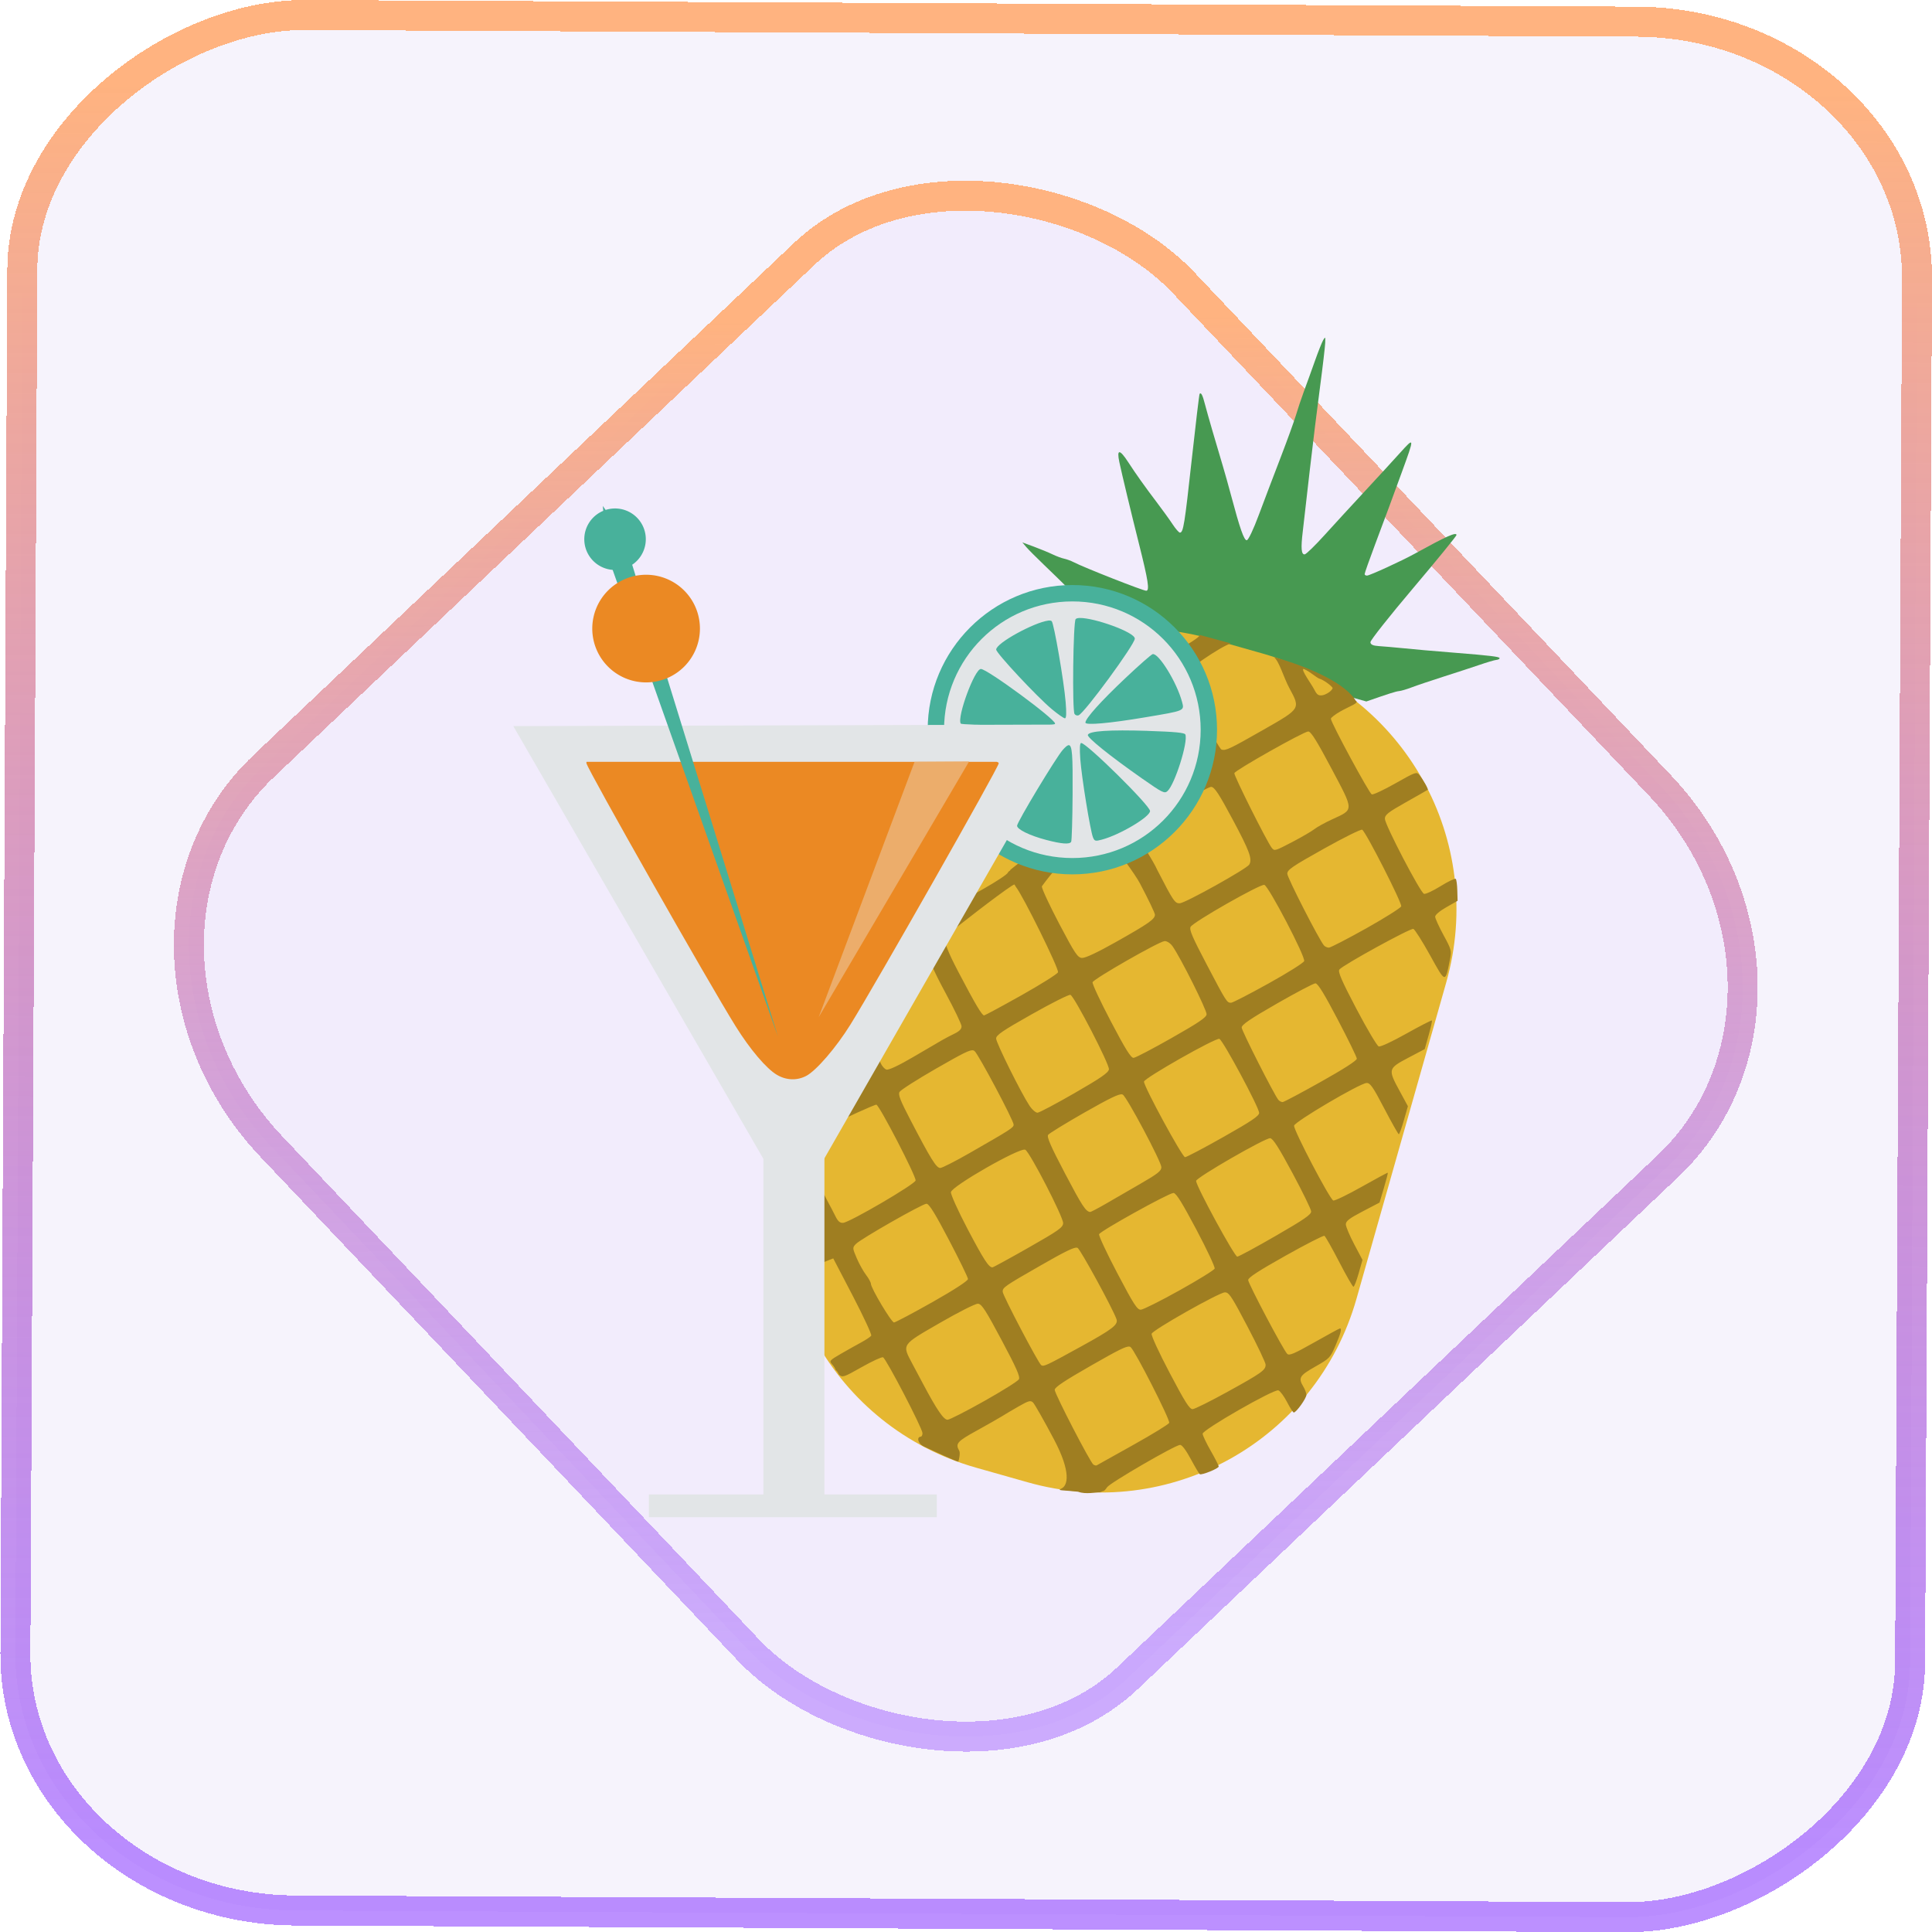 <?xml version="1.0" encoding="UTF-8" standalone="no"?>
<svg
   width="46"
   height="46"
   version="1.1"
   viewBox="0 0 12.171 12.171"
   id="svg12"
   sodipodi:docname="handbrake.svg"
   inkscape:version="1.3.2 (091e20ef0f, 2023-11-25)"
   xmlns:inkscape="http://www.inkscape.org/namespaces/inkscape"
   xmlns:sodipodi="http://sodipodi.sourceforge.net/DTD/sodipodi-0.dtd"
   xmlns:xlink="http://www.w3.org/1999/xlink"
   xmlns="http://www.w3.org/2000/svg"
   xmlns:svg="http://www.w3.org/2000/svg">
  <defs
     id="defs16">
    <linearGradient
       id="c"
       y1="523.8"
       x1="403.57"
       y2="536.8"
       x2="416.57"
       gradientUnits="userSpaceOnUse"
       gradientTransform="matrix(0.345,0,0,0.345,-134.804,-174.633)">
      <stop
         stop-color="#292c2f"
         id="stop1568" />
      <stop
         offset="1"
         stop-opacity="0"
         id="stop1570" />
    </linearGradient>
    <linearGradient
       xlink:href="#b-2"
       id="linearGradient4189"
       x1="14.369"
       y1="22.522"
       x2="26.522"
       y2="22.522"
       gradientUnits="userSpaceOnUse" />
    <linearGradient
       x1="36"
       gradientUnits="userSpaceOnUse"
       x2="14"
       y2="12"
       y1="44"
       id="b-2">
      <stop
         style="stop-color:#bfc9c9;stop-opacity:1"
         stop-color="#536161"
         id="stop1579" />
      <stop
         style="stop-color:#fbfbfb;stop-opacity:1"
         stop-color="#f4f5f5"
         offset="1"
         id="stop1581" />
    </linearGradient>
    <linearGradient
       xlink:href="#b-2"
       id="linearGradient4428"
       gradientUnits="userSpaceOnUse"
       x1="31.586"
       y1="36.345"
       x2="1.203"
       y2="6.723" />
    <linearGradient
       xlink:href="#b-2"
       id="linearGradient4189-3"
       x1="14.369"
       y1="22.522"
       x2="26.522"
       y2="22.522"
       gradientUnits="userSpaceOnUse"
       gradientTransform="translate(20.842,61.554)" />
    <linearGradient
       xlink:href="#b-2"
       id="linearGradient4428-5"
       gradientUnits="userSpaceOnUse"
       x1="31.586"
       y1="36.345"
       x2="1.203"
       y2="6.723"
       gradientTransform="translate(20.842,61.554)" />
    <linearGradient
       xlink:href="#b-2"
       id="linearGradient4189-3-3"
       x1="14.369"
       y1="22.522"
       x2="26.522"
       y2="22.522"
       gradientUnits="userSpaceOnUse"
       gradientTransform="translate(4.377,4.421)" />
    <linearGradient
       xlink:href="#b-2"
       id="linearGradient4428-5-5"
       gradientUnits="userSpaceOnUse"
       x1="31.586"
       y1="36.345"
       x2="1.203"
       y2="6.723"
       gradientTransform="translate(4.377,4.421)" />
    <linearGradient
       inkscape:collect="always"
       xlink:href="#linearGradient11"
       id="linearGradient13"
       x1="-43.819"
       y1="23.12"
       x2="-1.955"
       y2="23.12"
       gradientUnits="userSpaceOnUse"
       gradientTransform="scale(0.265)" />
    <linearGradient
       id="linearGradient11"
       inkscape:collect="always">
      <stop
         style="stop-color:#9955ff;stop-opacity:0.656;"
         offset="0"
         id="stop4-3" />
      <stop
         style="stop-color:#ffb380;stop-opacity:1"
         offset="1"
         id="stop11" />
    </linearGradient>
    <linearGradient
       inkscape:collect="always"
       xlink:href="#linearGradient14"
       id="linearGradient15"
       x1="-9.685"
       y1="45.161"
       x2="11.988"
       y2="21.735"
       gradientUnits="userSpaceOnUse"
       gradientTransform="scale(0.265)" />
    <linearGradient
       id="linearGradient14"
       inkscape:collect="always">
      <stop
         style="stop-color:#9955ff;stop-opacity:0.452;"
         offset="0"
         id="stop12" />
      <stop
         style="stop-color:#ffb380;stop-opacity:1"
         offset="1"
         id="stop13" />
    </linearGradient>
    <filter
       id="filter2917-3"
       x="-0.962"
       y="-0.667"
       width="2.924"
       height="2.335"
       color-interpolation-filters="sRGB">
      <feGaussianBlur
         stdDeviation="0.287"
         id="feGaussianBlur732-5" />
    </filter>
    <filter
       id="filter1"
       x="-0.962"
       y="-0.667"
       width="2.924"
       height="2.335"
       color-interpolation-filters="sRGB">
      <feGaussianBlur
         stdDeviation="0.287"
         id="feGaussianBlur1" />
    </filter>
    <filter
       id="filter2"
       x="-0.962"
       y="-0.667"
       width="2.924"
       height="2.335"
       color-interpolation-filters="sRGB">
      <feGaussianBlur
         stdDeviation="0.287"
         id="feGaussianBlur2" />
    </filter>
    <linearGradient
       id="linearGradient80038"
       x1="33.014"
       x2="34.219"
       y1="10.136"
       y2="9.447"
       gradientTransform="matrix(1.984,-0.356,0.356,1.984,26.406,12.935)"
       gradientUnits="userSpaceOnUse">
      <stop
         stop-color="#3c292c"
         offset="0"
         id="stop236" />
      <stop
         stop-color="#c2bbc2"
         offset=".156"
         id="stop238" />
      <stop
         stop-color="#50393c"
         offset=".43"
         id="stop240" />
      <stop
         stop-color="#dddee3"
         offset=".602"
         id="stop242" />
      <stop
         stop-color="#6a5a5b"
         offset=".89"
         id="stop244" />
      <stop
         stop-color="#806e74"
         offset="1"
         id="stop246" />
    </linearGradient>
    <linearGradient
       id="linearGradient126082"
       x1="33.173"
       x2="34.636"
       y1="10.722"
       y2="9.847"
       gradientTransform="matrix(1.984,-0.356,0.356,1.984,26.406,12.935)"
       gradientUnits="userSpaceOnUse">
      <stop
         stop-color="#533c3c"
         offset="0"
         id="stop249" />
      <stop
         stop-color="#c2bac0"
         offset=".08"
         id="stop251" />
      <stop
         stop-color="#432c2d"
         offset=".468"
         id="stop253" />
      <stop
         stop-color="#cecbd2"
         offset=".602"
         id="stop255" />
      <stop
         stop-color="#675556"
         offset=".914"
         id="stop257" />
      <stop
         stop-color="#8a7b84"
         offset="1"
         id="stop259" />
    </linearGradient>
    <linearGradient
       id="linearGradient181487"
       x1="33.624"
       x2="35.493"
       y1="12.027"
       y2="10.924"
       gradientTransform="matrix(1.984,-0.356,0.356,1.984,26.403,12.936)"
       gradientUnits="userSpaceOnUse">
      <stop
         stop-color="#542a2e"
         offset="0"
         id="stop262" />
      <stop
         stop-color="#482a2d"
         offset=".064"
         id="stop264" />
      <stop
         stop-color="#341e21"
         offset=".196"
         id="stop266" />
      <stop
         stop-color="#664748"
         offset=".535"
         id="stop268" />
      <stop
         stop-color="#d2cad1"
         offset=".669"
         id="stop270" />
      <stop
         stop-color="#55363a"
         offset=".952"
         id="stop272" />
      <stop
         stop-color="#70494f"
         offset="1"
         id="stop274" />
    </linearGradient>
    <linearGradient
       id="linearGradient2181"
       x1="32.855"
       x2="32.855"
       y1="1.768"
       y2="10.314"
       gradientTransform="matrix(1.984,-0.356,0.356,1.984,23.35,13.483)"
       gradientUnits="userSpaceOnUse">
      <stop
         stop-color="#f6ffff"
         offset="0"
         id="stop219" />
      <stop
         stop-color="#583e3f"
         offset="1"
         id="stop221" />
    </linearGradient>
    <linearGradient
       id="linearGradient27086"
       x1="32.855"
       x2="32.855"
       y1="1.768"
       y2="10.314"
       gradientTransform="matrix(1.954,-0.35,0.35,1.954,24.362,13.488)"
       gradientUnits="userSpaceOnUse">
      <stop
         stop-color="#f4fbfb"
         offset="0"
         id="stop224" />
      <stop
         stop-color="#565050"
         offset=".5"
         id="stop226" />
      <stop
         stop-color="#c2b4b2"
         offset="1"
         id="stop228" />
    </linearGradient>
    <radialGradient
       id="radialGradient1539-3"
       cx="33.299"
       cy="5.984"
       r="3.27"
       gradientTransform="matrix(0.7,0,0,0.7,-16.969,5.149)"
       gradientUnits="userSpaceOnUse">
      <stop
         stop-color="#fff"
         stop-opacity=".204"
         offset="0"
         id="stop212-8" />
      <stop
         stop-color="#fff"
         stop-opacity=".204"
         offset=".7"
         id="stop214-3" />
      <stop
         stop-color="#191919"
         offset="1"
         id="stop216-3" />
    </radialGradient>
    <linearGradient
       id="linearGradient59103"
       x1="31.418"
       x2="31.418"
       y1="9.307"
       y2="2.617"
       gradientTransform="matrix(2.016,0,0,2.016,23.659,17.391)"
       gradientUnits="userSpaceOnUse">
      <stop
         stop-color="#f3f7f6"
         offset="0"
         id="stop231" />
      <stop
         stop-color="#605e5d"
         offset="1"
         id="stop233" />
    </linearGradient>
    <linearGradient
       id="linearGradient997"
       x1="-228.54"
       x2="-228.54"
       y1="49.422"
       y2="52.342"
       gradientTransform="translate(237.02,-44.947)"
       gradientUnits="userSpaceOnUse">
      <stop
         stop-color="#fff"
         offset="0"
         id="stop283" />
      <stop
         stop-color="#fff"
         stop-opacity="0"
         offset="1"
         id="stop285" />
    </linearGradient>
    <filter
       id="filter1229-6"
       x="-0.069"
       y="-0.107"
       width="1.138"
       height="1.214"
       color-interpolation-filters="sRGB">
      <feGaussianBlur
         stdDeviation="0.135"
         id="feGaussianBlur277-8" />
    </filter>
    <filter
       id="filter2-3"
       x="-0.069"
       y="-0.107"
       width="1.138"
       height="1.214"
       color-interpolation-filters="sRGB">
      <feGaussianBlur
         stdDeviation="0.135"
         id="feGaussianBlur2-6" />
    </filter>
  </defs>
  <sodipodi:namedview
     id="namedview14"
     pagecolor="#000000"
     bordercolor="#666666"
     borderopacity="1.0"
     inkscape:showpageshadow="2"
     inkscape:pageopacity="0.0"
     inkscape:pagecheckerboard="0"
     inkscape:deskcolor="#d1d1d1"
     showgrid="false"
     inkscape:zoom="5.2149125"
     inkscape:cx="23.20269"
     inkscape:cy="53.692176"
     inkscape:window-width="1920"
     inkscape:window-height="996"
     inkscape:window-x="0"
     inkscape:window-y="0"
     inkscape:window-maximized="1"
     inkscape:current-layer="svg12">
    <inkscape:grid
       type="xygrid"
       id="grid244"
       originx="9.789"
       originy="-31.749"
       spacingy="1"
       spacingx="1"
       units="px"
       visible="false" />
  </sodipodi:namedview>
  <rect
     x="-12.026"
     y="0.149"
     width="11.941"
     height="11.936"
     rx="1.612"
     stroke="url(#paint4_linear_77:23)"
     shape-rendering="crispEdges"
     id="rect5-6-7-3"
     ry="1.774"
     transform="matrix(0.005,-1,1,0.005,0,0)"
     style="fill:#c6afe9;fill-opacity:0.15;stroke:url(#linearGradient13);stroke-width:0.189;stroke-opacity:1" />
  <rect
     x="-3.727"
     y="4.645"
     width="7.913"
     height="7.912"
     rx="1.612"
     shape-rendering="crispEdges"
     id="rect5-6-6-6-6"
     style="fill:#ccaaff;fill-opacity:0.1;stroke:url(#linearGradient15);stroke-width:0.189;stroke-opacity:1"
     ry="1.774"
     transform="matrix(0.726,-0.688,0.688,0.726,0,0)" />
  <g
     transform="matrix(0.184,0,0,0.184,-68.991,-90.558)"
     id="g32-3-5"
     style="stroke-width:1.131">
    <path
       style="fill:#479951;fill-opacity:1;stroke-width:1.131"
       d="m 35.738,3.93 c -0.011,0.006 -0.029,0.035 -0.057,0.082 -0.043,0.075 -0.17,0.394 -0.281,0.709 -0.111,0.315 -0.281,0.783 -0.377,1.043 -0.096,0.259 -0.219,0.631 -0.275,0.822 -0.057,0.191 -0.292,0.844 -0.525,1.449 -0.233,0.605 -0.568,1.486 -0.744,1.959 -0.186,0.501 -0.359,0.863 -0.412,0.867 -0.094,0.008 -0.236,-0.401 -0.543,-1.553 -0.084,-0.316 -0.209,-0.761 -0.277,-0.988 -0.219,-0.725 -0.532,-1.803 -0.615,-2.125 -0.078,-0.305 -0.13,-0.405 -0.18,-0.346 -0.014,0.016 -0.134,1.022 -0.268,2.236 -0.246,2.241 -0.288,2.506 -0.404,2.516 -0.036,0.003 -0.15,-0.13 -0.256,-0.291 -0.106,-0.161 -0.339,-0.483 -0.518,-0.719 -0.447,-0.591 -0.726,-0.984 -0.998,-1.402 -0.296,-0.454 -0.399,-0.455 -0.305,-0.006 0.084,0.397 0.408,1.751 0.68,2.83 0.308,1.227 0.361,1.568 0.244,1.578 -0.093,0.008 -2.133,-0.794 -2.488,-0.979 -0.091,-0.047 -0.237,-0.101 -0.324,-0.119 -0.087,-0.018 -0.265,-0.084 -0.398,-0.148 -0.133,-0.064 -0.421,-0.183 -0.639,-0.264 l -0.396,-0.146 0.141,0.166 c 0.079,0.091 0.348,0.361 0.596,0.598 0.248,0.237 0.643,0.621 0.879,0.857 0.236,0.236 0.477,0.477 0.537,0.533 0.06,0.056 0.197,0.198 0.305,0.316 0.108,0.119 0.384,0.296 0.615,0.393 0.18,0.075 0.365,0.169 0.543,0.27 l 8.162,2.314 c 0.753,-0.263 1.016,-0.347 1.117,-0.355 0.072,-0.006 0.268,-0.064 0.438,-0.129 0.169,-0.065 0.651,-0.227 1.07,-0.361 0.419,-0.134 0.977,-0.315 1.236,-0.404 0.259,-0.089 0.523,-0.168 0.588,-0.174 0.065,-0.006 0.116,-0.033 0.113,-0.061 -0.004,-0.049 -0.302,-0.086 -1.551,-0.186 -0.86,-0.069 -1.186,-0.098 -1.775,-0.156 -0.29,-0.029 -0.653,-0.06 -0.807,-0.07 -0.205,-0.014 -0.282,-0.05 -0.289,-0.133 -0.006,-0.062 0.658,-0.9 1.473,-1.863 0.815,-0.963 1.477,-1.777 1.475,-1.809 -0.009,-0.108 -0.349,0.045 -1.443,0.648 -0.427,0.236 -1.508,0.732 -1.617,0.742 -0.044,0.004 -0.083,-0.018 -0.086,-0.049 -0.002,-0.031 0.161,-0.492 0.361,-1.025 0.403,-1.073 0.579,-1.551 0.908,-2.453 0.448,-1.226 0.446,-1.232 -0.068,-0.662 -0.184,0.204 -0.702,0.77 -1.154,1.258 -0.453,0.488 -1.091,1.181 -1.416,1.541 -0.325,0.36 -0.633,0.66 -0.684,0.664 -0.116,0.01 -0.134,-0.21 -0.066,-0.777 0.028,-0.236 0.135,-1.174 0.238,-2.08 0.103,-0.906 0.265,-2.21 0.357,-2.9 0.092,-0.69 0.169,-1.358 0.174,-1.484 0.006,-0.132 0.006,-0.184 -0.012,-0.174 z"
       transform="translate(384.571,499.798)"
       id="path2-6-6" />
    <path
       style="fill:#e5b731;fill-opacity:1;stroke:none;stroke-width:1.131"
       d="m 29.121,13.893 c -3.889,0.093 -7.415,2.682 -8.535,6.631 l -3.072,10.83 c -1.379,4.86 1.424,9.881 6.283,11.26 l 1.766,0.5 c 4.86,1.379 9.881,-1.424 11.26,-6.283 l 3.072,-10.828 c 1.379,-4.86 -1.424,-9.883 -6.283,-11.262 l -1.764,-0.5 c -0.911,-0.258 -1.829,-0.369 -2.727,-0.348 z"
       transform="translate(384.571,499.798)"
       id="path4-7-2" />
    <path
       style="fill:#9f7e21;stroke-width:1.131"
       d="m 29.775,14.004 c 0.012,0.015 0.026,0.028 0.037,0.043 0.216,0.287 0.361,0.345 0.445,0.18 0.018,-0.034 0.035,-0.057 0.066,-0.068 z m 1.682,0.1 c 0.027,0.066 -0.518,0.381 -0.664,0.473 -0.16,0.101 -0.523,0.087 -0.51,-0.02 0.016,-0.129 -0.022,-0.193 -0.111,-0.189 -0.127,0.006 -0.124,0.018 0.062,0.281 0.087,0.123 0.182,0.199 0.211,0.17 0.029,-0.029 0.031,-0.015 0.008,0.029 -0.056,0.108 0.104,0.424 0.186,0.367 0.035,-0.025 0.049,-0.015 0.029,0.02 -0.02,0.035 0.038,0.314 0.133,0.617 0.095,0.303 0.179,0.63 0.184,0.727 0.008,0.158 0.014,0.161 0.061,0.039 0.035,-0.091 0.046,-0.025 0.035,0.199 -0.042,0.898 -0.049,0.09 0.096,0.992 0.122,0.117 0.308,0.622 0.27,0.734 -0.04,0.116 -0.381,0.274 -0.5,0.232 -0.087,-0.03 -1.803,0.537 -2.541,0.852 -0.8,-1.147 -1.624,-2.221 -1.797,-2.18 -0.139,0.215 -0.271,0.314 -0.271,0.314 -0.31,-0.075 0.725,1.828 0.959,1.914 -0.004,0.007 0.25,0.341 0.359,0.488 -0.524,0.339 -1.144,0.792 -1.154,0.803 -0.016,0.018 -1.582,1.197 -1.541,1.195 0.041,-0.002 -0.055,0.025 -0.074,0.082 -0.02,0.057 -0.399,0.308 -0.84,0.557 L 23.246,23.25 22.721,24.213 c -0.05,0.091 -0.045,0.094 -0.09,0.18 -0.218,0.413 -0.431,0.828 -0.43,0.867 3.71e-4,0.009 0.086,0.166 0.102,0.203 0.07,0.162 0.202,0.44 0.447,0.893 0.301,0.555 0.549,1.072 0.551,1.146 0.002,0.092 -0.073,0.17 -0.238,0.25 -0.133,0.064 -0.33,0.167 -0.436,0.229 -0.106,0.062 -0.547,0.32 -0.982,0.574 -0.497,0.291 -0.838,0.451 -0.914,0.43 -0.066,-0.018 -0.156,-0.121 -0.203,-0.229 -0.047,-0.107 -0.108,-0.195 -0.135,-0.193 -0.057,-0.336 -0.119,-0.538 -0.182,-0.682 -0.25,-0.568 -0.519,0.129 -0.609,0.316 -0.033,0.068 -0.019,0.212 0.008,0.377 0.067,0.407 0.242,0.972 0.188,1.053 -0.213,0.317 -0.956,0.62 -0.916,0.658 -0.247,0.689 -0.258,0.732 0.014,0.574 0.268,-0.148 1.444,-0.688 1.49,-0.672 0.114,0.039 1.363,2.455 1.342,2.594 -0.02,0.128 -2.253,1.434 -2.482,1.451 -0.111,0.008 -0.178,-0.053 -0.268,-0.236 -0.066,-0.135 -0.192,-0.375 -0.281,-0.537 l -1.139,-2.242 -0.252,1.225 c -0.029,0.112 1.216,1.647 1.209,2.188 l -1.172,0.678 0.139,0.711 1.426,-0.57 0.67,1.285 c 0.368,0.708 0.652,1.321 0.631,1.359 -0.022,0.038 -0.174,0.14 -0.338,0.229 -0.164,0.088 -0.481,0.267 -0.705,0.396 -0.382,0.221 -0.401,0.245 -0.301,0.352 0.059,0.062 0.124,0.164 0.125,0.201 0.047,0.03 0.073,0.071 0.113,0.156 0.123,0.107 0.155,0.098 0.777,-0.254 0.357,-0.202 0.686,-0.354 0.732,-0.338 0.103,0.036 1.35,2.432 1.352,2.598 7.5e-4,0.064 -0.027,0.12 -0.062,0.121 -0.142,0.006 -0.108,0.239 0.127,0.344 0.453,0.203 1.135,0.534 1.162,0.504 0.015,-0.016 0.074,-0.289 0.033,-0.361 -0.141,-0.253 -0.084,-0.32 0.611,-0.703 0.38,-0.21 0.765,-0.43 0.854,-0.486 0.088,-0.057 0.34,-0.205 0.561,-0.332 0.353,-0.202 0.415,-0.217 0.5,-0.135 0.053,0.052 0.373,0.614 0.711,1.252 0.608,1.148 0.474,1.598 0.254,1.695 -0.17,0.075 0.077,0.048 0.58,0.107 0.253,0.099 0.649,0.011 0.703,0.02 0.054,0.009 0.136,-0.048 0.158,-0.045 0.023,0.003 0.08,-0.054 0.127,-0.129 0.093,-0.147 2.327,-1.444 2.5,-1.451 0.065,-0.003 0.205,0.185 0.369,0.49 0.147,0.272 0.284,0.503 0.305,0.514 0.072,0.038 0.65,-0.197 0.648,-0.264 -8e-4,-0.037 -0.125,-0.279 -0.275,-0.541 -0.15,-0.262 -0.274,-0.524 -0.275,-0.58 -0.003,-0.136 2.444,-1.538 2.594,-1.486 0.059,0.021 0.194,0.203 0.297,0.402 0.102,0.199 0.206,0.358 0.23,0.357 0.088,-0.004 0.437,-0.495 0.432,-0.607 -0.003,-0.063 -0.05,-0.188 -0.104,-0.277 -0.181,-0.304 -0.136,-0.379 0.404,-0.686 0.492,-0.279 0.516,-0.303 0.697,-0.725 0.18,-0.418 0.223,-0.587 0.15,-0.584 -0.018,8e-4 -0.413,0.214 -0.877,0.477 -0.694,0.392 -0.859,0.463 -0.928,0.393 -0.137,-0.14 -1.333,-2.402 -1.336,-2.527 -0.002,-0.083 0.356,-0.315 1.277,-0.832 0.703,-0.395 1.302,-0.7 1.334,-0.682 0.032,0.019 0.26,0.419 0.504,0.891 0.244,0.471 0.464,0.855 0.49,0.854 0.026,-7.9e-4 0.106,-0.208 0.178,-0.461 l 0.131,-0.459 -0.283,-0.535 c -0.156,-0.295 -0.285,-0.602 -0.287,-0.68 -0.003,-0.112 0.113,-0.204 0.574,-0.445 l 0.58,-0.303 0.15,-0.504 c 0.083,-0.278 0.142,-0.51 0.133,-0.518 -0.009,-0.008 -0.411,0.208 -0.896,0.482 -0.486,0.274 -0.924,0.485 -0.971,0.469 -0.121,-0.042 -1.364,-2.417 -1.342,-2.562 0.021,-0.137 2.238,-1.443 2.479,-1.461 0.125,-0.009 0.217,0.123 0.609,0.873 0.254,0.486 0.478,0.882 0.498,0.881 0.02,-8e-4 0.099,-0.217 0.174,-0.48 l 0.137,-0.479 -0.279,-0.514 c -0.409,-0.751 -0.403,-0.778 0.281,-1.139 l 0.574,-0.303 0.135,-0.479 c 0.075,-0.263 0.124,-0.487 0.109,-0.5 -0.014,-0.013 -0.408,0.188 -0.873,0.449 -0.49,0.275 -0.887,0.46 -0.947,0.439 -0.057,-0.02 -0.4,-0.597 -0.762,-1.285 -0.512,-0.975 -0.64,-1.274 -0.584,-1.348 0.113,-0.15 2.435,-1.425 2.533,-1.391 0.048,0.017 0.305,0.422 0.57,0.9 0.538,0.971 0.52,0.967 0.682,0.148 0.06,-0.302 0.052,-0.337 -0.221,-0.838 -0.156,-0.287 -0.284,-0.569 -0.285,-0.627 -0.002,-0.062 0.154,-0.195 0.381,-0.324 l 0.387,-0.221 -0.01,-0.355 c -0.005,-0.196 -0.029,-0.374 -0.053,-0.396 -0.024,-0.023 -0.259,0.088 -0.52,0.25 -0.261,0.162 -0.515,0.28 -0.568,0.262 -0.126,-0.044 -1.333,-2.358 -1.338,-2.566 -0.003,-0.137 0.101,-0.221 0.721,-0.57 0.398,-0.224 0.735,-0.415 0.746,-0.426 0.026,-0.025 -0.162,-0.355 -0.291,-0.512 -0.091,-0.11 -0.133,-0.095 -0.814,0.291 -0.396,0.224 -0.761,0.396 -0.811,0.379 -0.086,-0.03 -1.397,-2.454 -1.4,-2.59 -7.89e-4,-0.036 0.143,-0.147 0.32,-0.248 0.317,-0.181 0.665,-0.292 0.535,-0.367 -0.346,-0.567 -1.456,-1.115 -2.807,-1.498 0.185,0.144 0.332,0.696 0.529,1.061 0.386,0.714 0.394,0.698 -0.885,1.428 -1.162,0.663 -1.298,0.727 -1.438,0.678 -0.105,-0.037 -1.31,-2.344 -1.314,-2.516 -0.003,-0.123 1.291,-1.02 1.637,-1.117 z m 3.547,1.16 c 0.048,-0.03 0.472,0.315 0.541,0.334 0.151,0.042 0.407,0.234 0.461,0.318 -0.011,0.102 -0.229,0.233 -0.346,0.252 -0.136,0.022 -0.191,-0.014 -0.279,-0.188 -0.094,-0.185 -0.455,-0.668 -0.377,-0.717 z m 0.164,2.145 c 0.006,-1.9e-4 0.011,1.43e-4 0.018,0.002 0.099,0.034 0.298,0.357 0.779,1.264 0.78,1.471 0.779,1.395 0.02,1.744 -0.234,0.108 -0.506,0.257 -0.602,0.332 -0.095,0.075 -0.425,0.267 -0.732,0.428 -0.624,0.326 -0.634,0.33 -0.727,0.217 -0.158,-0.193 -1.308,-2.488 -1.283,-2.561 0.035,-0.104 2.367,-1.419 2.527,-1.426 z m -3.312,1.898 c 0.11,0.011 0.27,0.259 0.734,1.127 0.568,1.062 0.672,1.342 0.562,1.531 -0.083,0.144 -2.189,1.318 -2.379,1.326 -0.167,0.007 -0.218,-0.069 -0.77,-1.139 -0.115,-0.269 -0.562,-0.974 -1.068,-1.734 0.2,-0.075 0.353,-0.131 0.455,-0.166 0.605,-0.143 1.265,-0.397 1.635,-0.516 0.366,-0.209 0.753,-0.438 0.83,-0.43 z m 5.162,1.465 c 0.127,0.074 1.372,2.518 1.336,2.623 -0.019,0.055 -0.559,0.396 -1.201,0.756 -0.642,0.359 -1.215,0.656 -1.273,0.658 -0.058,0.002 -0.135,-0.032 -0.172,-0.076 -0.174,-0.209 -1.25,-2.313 -1.254,-2.451 -0.003,-0.136 0.153,-0.244 1.242,-0.854 0.686,-0.384 1.282,-0.68 1.322,-0.656 z m -8.889,0.035 c 0.534,0.71 1.116,1.493 1.273,1.791 0.284,0.536 0.518,1.023 0.52,1.082 0.004,0.152 -0.214,0.305 -1.34,0.939 -0.641,0.361 -1.048,0.551 -1.158,0.543 -0.149,-0.011 -0.242,-0.15 -0.77,-1.152 -0.33,-0.627 -0.603,-1.211 -0.605,-1.297 0.717,-0.996 1.455,-1.552 2.08,-1.906 z m -3.018,1.84 c 0.006,0.002 0.042,0.073 0.053,0.086 0.228,0.274 1.48,2.802 1.439,2.92 -0.02,0.058 -0.587,0.414 -1.258,0.791 -0.671,0.377 -1.242,0.684 -1.271,0.686 -0.073,0.003 -0.3,-0.38 -0.879,-1.484 -0.21,-0.401 -0.302,-0.602 -0.373,-0.781 -0.101,-0.252 -0.122,-0.4 -0.033,-0.48 0.059,-0.054 0.431,-0.342 0.717,-0.564 0.253,-0.197 0.39,-0.305 0.672,-0.518 0.47,-0.353 0.898,-0.667 0.934,-0.654 z m 8.557,0.014 c 0.149,0.044 1.413,2.464 1.363,2.609 -0.021,0.061 -0.57,0.406 -1.219,0.766 -0.649,0.36 -1.225,0.658 -1.281,0.66 -0.144,0.006 -0.165,-0.03 -0.842,-1.32 -0.489,-0.932 -0.599,-1.185 -0.545,-1.279 0.098,-0.171 2.391,-1.475 2.523,-1.436 z M 30.25,24.586 c 0.021,-0.002 0.043,0.002 0.066,0.01 0.07,0.023 0.149,0.082 0.205,0.16 0.273,0.381 1.185,2.204 1.17,2.338 -0.012,0.109 -0.282,0.289 -1.197,0.809 -0.65,0.369 -1.236,0.677 -1.303,0.68 -0.092,0.004 -0.278,-0.295 -0.777,-1.246 -0.361,-0.688 -0.644,-1.292 -0.627,-1.342 0.041,-0.118 2.278,-1.398 2.463,-1.408 z m 5.162,1.447 c 0.006,-1.9e-4 0.011,-1.27e-4 0.018,0.002 0.093,0.037 0.306,0.389 0.75,1.236 0.359,0.683 0.653,1.285 0.654,1.34 0.002,0.064 -0.449,0.354 -1.229,0.791 -0.677,0.38 -1.266,0.693 -1.311,0.695 -0.044,0.002 -0.113,-0.034 -0.148,-0.078 -0.151,-0.19 -1.251,-2.359 -1.254,-2.473 -0.002,-0.095 0.286,-0.294 1.201,-0.818 0.663,-0.38 1.256,-0.692 1.318,-0.695 z m -8.383,0.393 c 0.131,0.045 1.338,2.378 1.318,2.549 -0.013,0.113 -0.267,0.291 -1.172,0.812 -0.636,0.367 -1.207,0.669 -1.27,0.674 -0.063,0.005 -0.189,-0.105 -0.283,-0.248 -0.288,-0.437 -1.133,-2.139 -1.137,-2.289 -0.003,-0.117 0.208,-0.262 1.225,-0.836 0.676,-0.382 1.269,-0.679 1.318,-0.662 z m 5.1,1.508 c 0.12,0.041 1.356,2.342 1.361,2.533 0.002,0.103 -0.259,0.28 -1.221,0.824 -0.672,0.38 -1.264,0.691 -1.316,0.693 -0.093,0.004 -1.402,-2.403 -1.406,-2.586 -0.003,-0.115 2.454,-1.509 2.582,-1.465 z m -8.424,0.393 c 0.016,0.005 0.029,0.014 0.041,0.023 0.129,0.102 1.334,2.369 1.338,2.518 0.002,0.104 -0.089,0.161 -1.498,0.969 -0.489,0.281 -0.945,0.513 -1.012,0.516 -0.135,0.006 -0.325,-0.302 -1.025,-1.648 -0.342,-0.656 -0.423,-0.86 -0.373,-0.953 0.035,-0.065 0.602,-0.428 1.26,-0.805 0.927,-0.531 1.159,-0.651 1.27,-0.619 z m 5.094,1.508 c 0.007,0.002 0.016,0.002 0.021,0.006 0.143,0.085 1.317,2.292 1.322,2.484 0.003,0.126 -0.118,0.224 -0.719,0.57 -0.398,0.229 -0.937,0.543 -1.201,0.695 -0.264,0.152 -0.499,0.274 -0.518,0.271 -0.151,-0.017 -0.278,-0.212 -0.854,-1.307 -0.497,-0.945 -0.637,-1.266 -0.584,-1.336 0.038,-0.05 0.603,-0.398 1.256,-0.77 0.86,-0.489 1.172,-0.638 1.275,-0.615 z m 5.07,1.5 c 0.096,0.01 0.294,0.323 0.762,1.193 0.348,0.648 0.636,1.238 0.639,1.312 0.005,0.109 -0.232,0.271 -1.213,0.838 -0.671,0.387 -1.263,0.709 -1.316,0.711 -0.094,0.004 -1.405,-2.405 -1.41,-2.592 -0.003,-0.111 2.372,-1.48 2.539,-1.463 z m -8.387,0.393 c 0.161,0.089 1.307,2.312 1.297,2.516 -0.007,0.147 -0.152,0.25 -1.186,0.838 -0.649,0.369 -1.205,0.673 -1.234,0.674 -0.125,0.006 -0.299,-0.263 -0.852,-1.314 -0.323,-0.615 -0.579,-1.181 -0.57,-1.26 0.023,-0.203 2.376,-1.547 2.545,-1.453 z m 5.07,1.482 c 0.006,-2e-4 0.011,3.4e-5 0.018,0.002 0.098,0.034 0.295,0.356 0.766,1.242 0.365,0.688 0.648,1.293 0.631,1.344 -0.018,0.051 -0.559,0.386 -1.205,0.746 -0.646,0.36 -1.242,0.659 -1.322,0.662 -0.124,0.006 -0.243,-0.179 -0.803,-1.244 -0.362,-0.688 -0.644,-1.291 -0.627,-1.34 0.037,-0.108 2.373,-1.405 2.543,-1.412 z m -8.455,0.369 c 0.006,-1.9e-4 0.011,-1.7e-5 0.018,0.002 0.096,0.035 0.297,0.365 0.752,1.232 0.359,0.683 0.653,1.288 0.654,1.342 0.002,0.06 -0.466,0.367 -1.221,0.793 -0.674,0.381 -1.265,0.693 -1.311,0.695 -0.086,0.004 -0.787,-1.168 -0.791,-1.322 -0.002,-0.05 -0.076,-0.188 -0.166,-0.305 -0.09,-0.117 -0.233,-0.372 -0.318,-0.57 -0.152,-0.354 -0.149,-0.365 -0.031,-0.49 0.161,-0.171 2.264,-1.37 2.414,-1.377 z m 5.156,1.504 c 0.007,0.002 0.014,0.003 0.02,0.006 0.096,0.048 1.198,2.065 1.332,2.439 0.068,0.189 -0.13,0.342 -1.215,0.939 -1.206,0.664 -1.271,0.692 -1.361,0.639 -0.092,-0.055 -1.317,-2.387 -1.32,-2.514 -0.004,-0.147 0.058,-0.19 1.305,-0.904 0.822,-0.471 1.132,-0.625 1.24,-0.605 z m 5.059,1.529 c 0.018,-7.5e-4 0.036,0.002 0.053,0.006 0.119,0.035 0.245,0.25 0.725,1.164 0.34,0.647 0.619,1.235 0.621,1.303 0.005,0.189 -0.134,0.286 -1.293,0.926 -0.59,0.326 -1.133,0.596 -1.205,0.6 -0.105,0.005 -0.261,-0.242 -0.785,-1.238 -0.367,-0.696 -0.639,-1.286 -0.619,-1.344 0.046,-0.134 2.297,-1.407 2.504,-1.416 z M 23.861,37 c 0.008,3.8e-4 0.015,0.002 0.023,0.004 0.122,0.03 0.266,0.263 0.785,1.236 0.51,0.956 0.644,1.26 0.596,1.348 -0.034,0.062 -0.567,0.397 -1.184,0.744 -0.616,0.347 -1.182,0.636 -1.256,0.641 -0.132,0.009 -0.366,-0.332 -0.844,-1.232 -0.086,-0.162 -0.247,-0.462 -0.357,-0.67 -0.366,-0.691 -0.396,-0.644 0.926,-1.408 0.647,-0.374 1.225,-0.666 1.311,-0.662 z m 5.186,1.469 c 0.016,0.003 0.03,0.006 0.041,0.016 0.151,0.119 1.358,2.488 1.322,2.594 -0.017,0.049 -0.575,0.391 -1.24,0.762 -0.666,0.37 -1.225,0.685 -1.244,0.695 -0.019,0.011 -0.07,-0.002 -0.109,-0.025 -0.102,-0.061 -1.322,-2.418 -1.326,-2.561 -0.002,-0.088 0.328,-0.307 1.246,-0.832 0.924,-0.528 1.198,-0.668 1.311,-0.648 z"
       transform="translate(384.571,499.798)"
       id="path6-5-9" />
    <path
       style="fill:#e2e5e7;fill-opacity:1;stroke:none;stroke-width:0.635;stroke-miterlimit:4;stroke-dasharray:none;stroke-opacity:1"
       d="m 411.665,512.474 a 4.673,4.673 0 0 0 -4.672,4.674 4.673,4.673 0 0 0 4.672,4.672 4.673,4.673 0 0 0 4.674,-4.672 4.673,4.673 0 0 0 -4.674,-4.674 z"
       id="path8-3-1" />
    <path
       style="color:#000000;font-style:normal;font-variant:normal;font-weight:normal;font-stretch:normal;font-size:medium;line-height:normal;font-family:sans-serif;text-indent:0;text-align:start;text-decoration:none;text-decoration-line:none;text-decoration-style:solid;text-decoration-color:#000000;letter-spacing:normal;word-spacing:normal;text-transform:none;writing-mode:lr-tb;direction:ltr;baseline-shift:baseline;text-anchor:start;white-space:normal;clip-rule:nonzero;display:inline;overflow:visible;visibility:visible;opacity:1;isolation:auto;mix-blend-mode:normal;color-interpolation:sRGB;color-interpolation-filters:linearRGB;solid-color:#000000;solid-opacity:1;fill:#48b19b;fill-opacity:1;fill-rule:nonzero;stroke:none;stroke-width:0.635;stroke-linecap:butt;stroke-linejoin:miter;stroke-miterlimit:4;stroke-dasharray:none;stroke-dashoffset:0;stroke-opacity:1;color-rendering:auto;image-rendering:auto;shape-rendering:auto;text-rendering:auto;enable-background:accumulate"
       d="m 411.666,512.193 c -2.732,5.4e-4 -4.954,2.223 -4.953,4.955 5.4e-4,2.732 2.222,4.951 4.953,4.951 2.732,6e-4 4.953,-2.219 4.953,-4.951 6.1e-4,-2.733 -2.22,-4.956 -4.953,-4.955 z m 0,0.561 c 2.43,-5.4e-4 4.393,1.965 4.393,4.395 -4.8e-4,2.429 -1.963,4.391 -4.393,4.391 -2.428,-4.8e-4 -4.392,-1.962 -4.393,-4.391 -5.4e-4,-2.429 1.963,-4.394 4.393,-4.395 z"
       id="path10-5-2" />
    <path
       style="fill:#48b19b;fill-opacity:1;stroke-width:1.131"
       d="m 411.923,513.321 c -0.069,10e-4 -0.118,0.013 -0.143,0.037 -0.087,0.087 -0.124,3.119 -0.039,3.25 0.028,0.043 0.09,0.064 0.139,0.045 0.202,-0.077 1.924,-2.427 1.924,-2.625 0,-0.224 -1.401,-0.716 -1.881,-0.707 z m -1.094,0.092 c -0.448,0.056 -1.771,0.761 -1.771,0.99 0,0.12 1.399,1.618 1.904,2.039 0.208,0.173 0.41,0.314 0.449,0.314 0.049,0 0.057,-0.172 0.025,-0.557 -0.057,-0.706 -0.399,-2.69 -0.477,-2.768 -0.022,-0.022 -0.067,-0.028 -0.131,-0.019 z m 3.586,1.146 c -0.047,0.011 -0.471,0.384 -0.943,0.83 -0.833,0.787 -1.359,1.373 -1.359,1.514 0,0.098 0.827,0.025 2.064,-0.184 1.35,-0.227 1.327,-0.217 1.244,-0.527 -0.179,-0.668 -0.802,-1.679 -1.006,-1.633 z m -5.881,0.508 c -0.216,0 -0.825,1.653 -0.689,1.871 0.016,0.026 0.749,0.054 1.629,0.062 1.243,0.013 1.6,-10e-4 1.6,-0.064 -4.7e-4,-0.159 -2.324,-1.869 -2.539,-1.869 z m 5.713,2.119 c -1.315,-0.042 -2.007,0.004 -2.051,0.137 -0.03,0.09 0.76,0.726 1.857,1.494 0.694,0.486 0.768,0.523 0.869,0.432 0.252,-0.227 0.712,-1.682 0.613,-1.939 -0.024,-0.061 -0.36,-0.093 -1.289,-0.123 z m -2.279,0.416 c -0.046,0 -0.057,0.181 -0.031,0.547 0.043,0.61 0.344,2.465 0.436,2.686 0.054,0.129 0.082,0.134 0.307,0.074 0.615,-0.165 1.646,-0.778 1.646,-0.979 0,-0.186 -2.17,-2.328 -2.357,-2.328 z m -0.441,0.076 c -0.047,0.011 -0.108,0.07 -0.188,0.158 -0.228,0.253 -1.566,2.474 -1.566,2.598 0,0.126 0.438,0.339 0.998,0.486 0.525,0.138 0.796,0.159 0.854,0.066 0.021,-0.035 0.044,-0.769 0.049,-1.629 0.007,-1.316 -0.006,-1.712 -0.146,-1.68 z"
       id="path12-6-7" />
    <g
       transform="matrix(0.083,0,0,0.083,384.366,506.664)"
       id="g20-2-0"
       style="stroke-width:1.131">
      <path
         style="fill:#e2e5e7;fill-opacity:1;stroke:none;stroke-width:1.131"
         d="M 26.959,17.111 7.906,17.164 17.457,33.689 Z"
         transform="matrix(12.119,0,0,12.119,2.487,-83.207)"
         id="path14-9-9" />
      <path
         style="fill:#e2e5e7;fill-opacity:1;stroke:none;stroke-width:1.131"
         d="m 16.42,26.832 v 16.52 h 2.076 V 26.832 Z"
         transform="matrix(12.119,0,0,12.119,2.487,-83.207)"
         id="path16-1-3" />
      <path
         style="fill:#e2e5e7;fill-opacity:1;stroke:none;stroke-width:1.131"
         d="m 12.521,43.316 v 0.775 h 9.801 v -0.775 z"
         transform="matrix(12.119,0,0,12.119,2.487,-83.207)"
         id="path18-2-6" />
    </g>
    <path
       style="fill:#eb8923;fill-opacity:1;stroke-width:1.131"
       d="m 395.033,518.247 c -0.008,0.015 -0.007,0.032 -0.002,0.052 0.058,0.248 4.196,7.542 5.106,9 0.499,0.8 1.054,1.453 1.416,1.665 0.318,0.187 0.682,0.201 0.998,0.037 0.345,-0.179 1.027,-0.97 1.521,-1.766 0.857,-1.378 5.036,-8.738 5.072,-8.934 0.005,-0.024 -0.017,-0.041 -0.07,-0.055 h -14.041 z"
       id="path22-7-0" />
    <path
       style="fill:#48b19b;fill-opacity:1;stroke:none;stroke-width:1.131"
       d="m 395.78,511.259 5.803,16.385 -5.071,-16.416 z"
       id="path24-0-6" />
    <path
       style="fill:#48b19b;fill-opacity:1;stroke:#48b19b;stroke-width:0.635;stroke-miterlimit:4;stroke-dasharray:none;stroke-dashoffset:0;stroke-opacity:1"
       d="m 544.029,-349.846 a 0.736,0.736 0 0 1 -0.638,0.729 0.736,0.736 0 0 1 -0.807,-0.537 0.736,0.736 0 0 1 0.425,-0.871 0.736,0.736 0 0 1 0.919,0.307 l -0.635,0.372 z"
       transform="rotate(84.984)"
       id="path26-9-2" />
    <path
       style="fill:#eb8923;fill-opacity:1;stroke:none;stroke-width:1.131"
       d="m 12.502,12.043 a 1.843,1.843 0 0 0 -1.844,1.842 1.843,1.843 0 0 0 1.844,1.844 1.843,1.843 0 0 0 1.842,-1.844 1.843,1.843 0 0 0 -1.842,-1.842 z"
       transform="translate(384.571,499.798)"
       id="path28-3-6" />
    <path
       style="fill:#ecad6b;fill-opacity:1;stroke:none;stroke-width:1.131"
       d="m 406.263,518.246 -3.283,8.745 5.15,-8.756 z"
       id="path30-6-1" />
  </g>
</svg>
